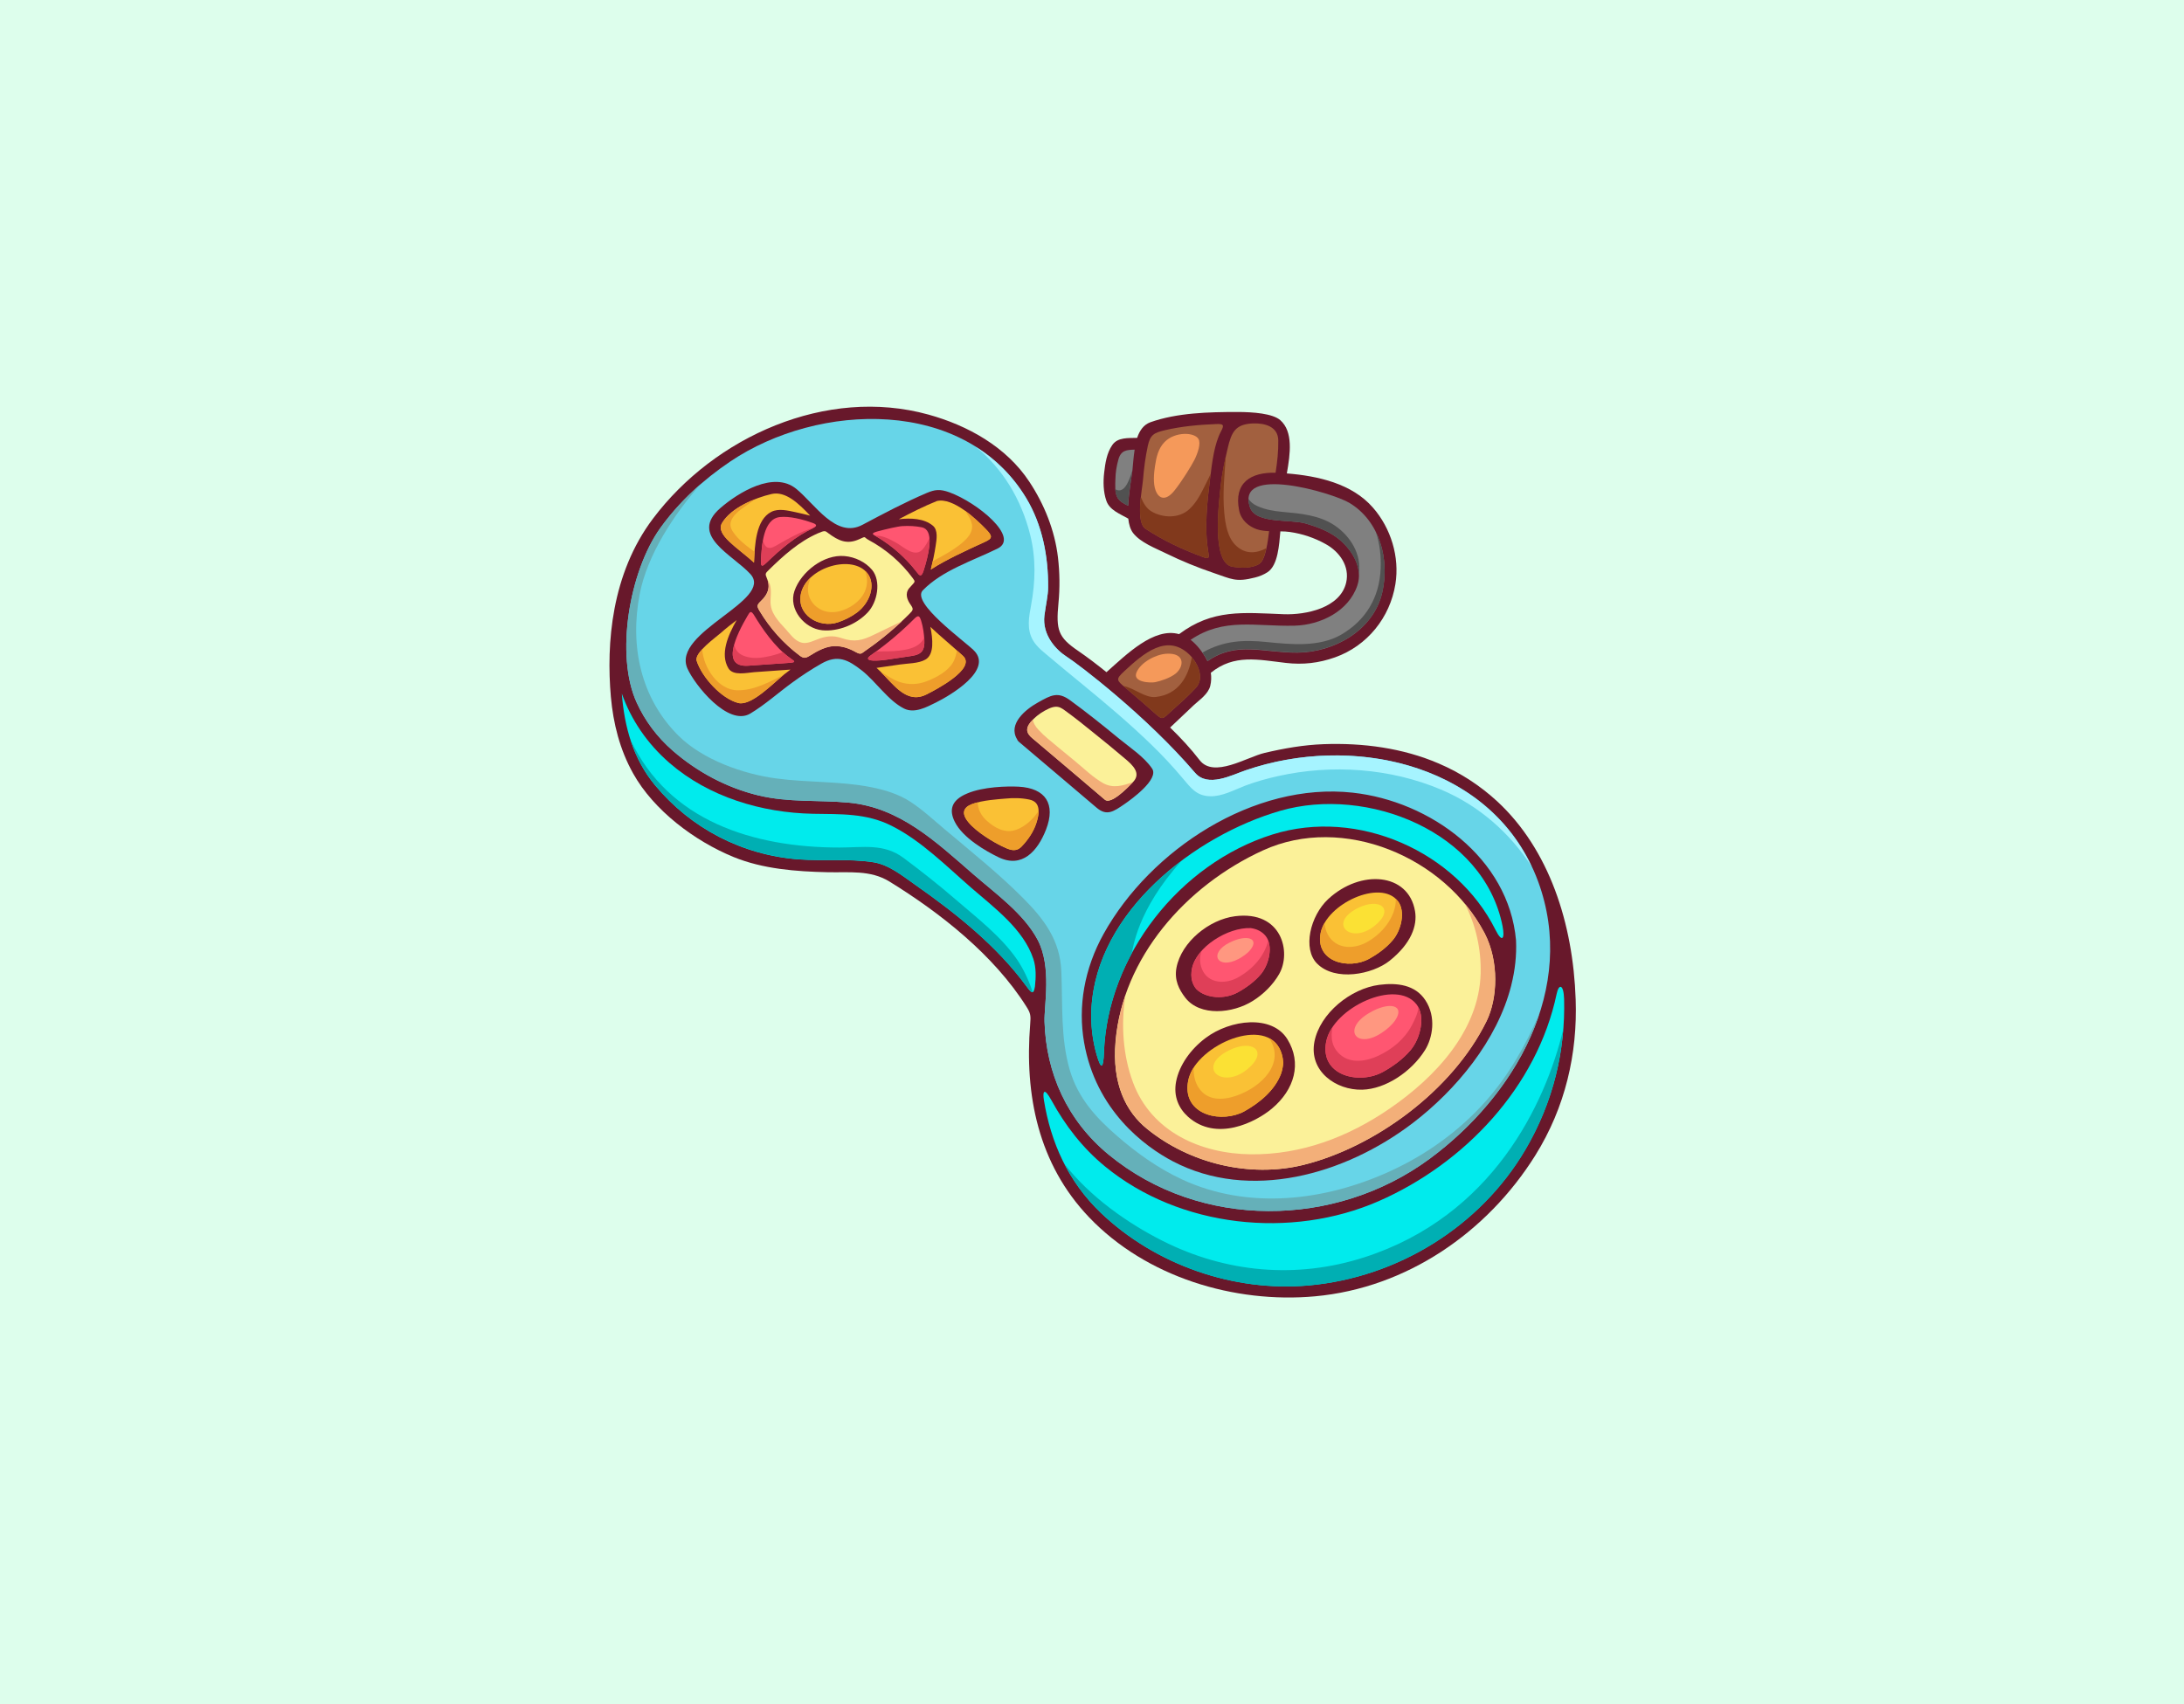 <svg width="328" height="256" viewBox="0 0 328 256" fill="none" xmlns="http://www.w3.org/2000/svg">
<rect width="328" height="256" fill="url(#paint0_radial_2614_126)"/>
<rect width="328" height="256" fill="url(#paint1_radial_2614_126)"/>
<rect width="328" height="256" fill="#DDFEEC"/>
<path d="M236.639 150.139C236.25 138.666 232.645 127.597 224.867 120.388C222.339 118.054 219.392 116.11 216.072 114.689C210.642 112.355 204.674 111.577 198.811 111.787C195.804 111.891 192.827 112.415 189.911 113.103C187.248 113.731 182.282 116.947 180.158 114.18C178.827 112.445 177.316 110.829 175.731 109.289C176.927 108.152 178.124 107.015 179.321 105.893C180.188 105.101 181.445 104.263 181.759 103.036C181.923 102.348 181.938 101.705 181.848 101.062C185.349 98.22 188.983 99.103 193.112 99.581C195.684 99.88 198.063 99.611 200.501 98.744C205.347 97.023 208.757 92.76 209.565 87.75C210.223 83.666 208.892 79.343 206.2 76.262C203.044 72.627 197.913 71.49 193.261 71.117C193.785 68.155 194.233 64.834 192.274 63.114C191.137 62.112 188.176 61.888 185.857 61.888C181.504 61.888 176.778 62.007 172.769 63.428C171.737 63.802 171.139 64.7 170.78 65.777C169.463 65.822 167.878 65.657 167.055 66.839C166.218 68.035 165.993 69.561 165.829 70.982C165.664 72.373 165.694 73.899 166.158 75.23C166.636 76.636 168.252 77.219 169.448 77.907C169.538 78.775 169.762 79.523 170.166 80.061C171.303 81.527 173.547 82.35 175.147 83.143C177.436 84.264 179.814 85.237 182.237 86.059C184.915 86.957 185.558 87.51 188.505 86.747C189.163 86.583 189.806 86.314 190.359 85.955C191.945 84.923 192.109 81.796 192.289 79.822C192.798 79.822 193.276 79.852 193.71 79.912C195.595 80.181 197.419 80.794 199.08 81.722C201.174 82.873 202.729 85.057 202.176 87.495C201.294 91.354 196.088 92.386 192.812 92.267C186.65 92.028 182.118 91.474 177.077 95.258C173.293 94.196 169.179 98.31 166.173 100.972C164.782 99.85 163.361 98.759 161.895 97.756C158.918 95.722 158.574 94.645 158.963 90.606C159.187 88.288 159.157 86.029 158.888 83.726C158.41 79.672 156.839 75.768 154.595 72.373C151.14 67.123 145.336 63.907 139.428 62.276C124.111 58.043 107.314 65.597 98.055 77.922C91.817 86.209 91.04 96.679 91.743 104.682C92.102 108.676 93.074 112.58 95.078 116.169C98.189 121.764 104.367 126.356 110.156 128.734C114.583 130.544 119.549 130.918 124.291 131.023C127.552 131.097 130.708 130.664 133.565 132.414C141.253 137.155 149.255 143.452 154.162 151.231C154.79 152.218 154.82 152.592 154.715 153.878C153.862 164.423 155.897 174.834 163.57 182.866C172.141 191.841 185.363 195.835 197.509 194.728C211.255 193.471 223.326 185.14 230.566 173.577C235.113 166.293 236.923 158.231 236.639 150.139Z" fill="#68182B"/>
<path d="M170.076 70.608C169.927 71.835 169.523 73.974 169.433 75.978C168.805 75.679 168.177 75.32 167.878 74.841C167.384 74.064 167.489 72.792 167.519 71.91C167.534 70.952 167.698 69.995 167.952 69.068C168.341 67.602 169.224 67.587 170.405 67.542C170.226 68.649 170.166 69.771 170.076 70.608Z" fill="#808080"/>
<path d="M181.729 71.94C181.31 75.261 180.861 79.299 181.445 82.785C181.624 83.862 181.609 84.026 180.637 83.667C177.63 82.56 174.684 81.184 172.036 79.434C170.525 78.432 171.528 73.6 171.662 72.06C171.797 70.355 172.021 68.665 172.38 66.989C172.739 65.314 173.307 65.015 174.938 64.626C177.421 64.043 180.038 63.803 182.656 63.699C183.793 63.654 183.868 63.863 183.389 64.775C182.372 66.675 182.058 69.293 181.729 71.94ZM189.133 84.699C188.056 85.402 186.306 85.328 185.109 85.133C181.878 84.624 183.09 75.41 183.314 73.122C183.509 71.177 183.928 69.248 184.376 67.348C184.945 64.895 185.543 63.743 188.086 63.609C188.101 63.609 188.116 63.609 188.146 63.609C188.161 63.609 188.176 63.609 188.19 63.609C189.941 63.534 191.945 64.072 191.975 66.152C192.005 67.767 191.825 69.412 191.571 71.013C187.891 70.923 185.259 72.464 186.096 76.667C186.381 78.088 187.473 79.06 188.774 79.509C189.312 79.688 189.941 79.763 190.599 79.793C190.419 81.229 190.09 84.071 189.133 84.699Z" fill="#A2603F"/>
<path d="M194.427 93.988C198.331 93.883 202.55 91.819 203.851 87.945C204.718 85.357 203.148 82.754 201.248 81.124C199.767 79.852 197.883 79.164 196.043 78.626C193.754 77.968 188.579 78.731 187.726 76.203C185.543 69.741 200.082 74.004 202.639 75.53C207.231 78.267 208.742 84.085 207.575 89.052C206.244 94.735 200.321 97.996 194.846 98.041C189.716 98.071 185.677 96.276 181.339 99.328C181.04 98.684 180.636 98.086 180.188 97.503C179.739 96.934 179.275 96.471 178.812 96.112C183.822 92.716 188.534 94.137 194.427 93.988Z" fill="#808080"/>
<path d="M168.836 100.838C171.753 98.116 175.253 95.139 178.588 98.295C179.845 99.492 180.982 101.84 179.591 103.336C178.484 104.533 177.242 105.64 176.016 106.731C174.49 108.108 174.669 108.242 173.293 107.016C172.097 105.939 170.87 104.892 169.659 103.86C169.434 103.68 169.225 103.486 169 103.291C167.669 102.169 167.535 102.05 168.836 100.838Z" fill="#A2603F"/>
<path d="M155.433 148.195C155.209 149.511 154.91 149.197 154.102 148.09C149.66 142.047 143.542 137.186 137.484 132.938C135.584 131.606 133.505 129.886 131.157 129.527C127.492 128.959 123.633 129.363 119.924 129.094C111.472 128.45 103.799 124.472 98.384 117.965C95.124 114.061 93.762 109.215 93.388 104.189C94.764 108.063 97.128 111.638 100.553 114.614C106.462 119.73 114.389 122.093 122.092 122.243C126.251 122.318 130.11 122.123 133.939 124.068C138.352 126.296 142.151 130.126 145.845 133.342C149.286 136.333 153.713 139.564 155.194 144.051C155.628 145.368 155.583 146.789 155.433 148.195Z" fill="#00EBED"/>
<path d="M229.069 172.711C222.263 184.273 209.878 191.886 196.596 193.083C185.288 194.115 173.501 190.002 165.304 182.164C160.383 177.452 157.795 171.559 156.778 165.262C156.569 163.975 156.778 163.227 157.93 165.321C159.964 169.031 162.537 172.411 165.962 175.223C177.166 184.423 193.903 186.188 207.066 180.429C219.99 174.76 230.849 163.242 233.781 149.302C234.11 147.731 234.828 147.821 234.903 150.064C235.097 157.783 233.317 165.501 229.069 172.711Z" fill="#00EBED"/>
<path d="M231.001 132.414C224.539 114.883 203.449 110.082 187.1 115.706C184.916 116.454 181.401 118.339 179.472 116.08C172.187 107.554 161.986 99.791 160.206 98.654C158.635 97.652 156.496 95.423 156.855 92.462C157.05 90.936 157.409 89.425 157.409 88.259C157.454 83.592 156.541 78.835 154.103 74.796C144.919 59.629 122.946 60.392 109.679 69.322C105.67 72.014 101.99 75.395 99.163 79.344C94.511 85.85 92.372 98.43 95.618 105.535C96.845 108.227 98.64 110.68 101.048 112.774C104.713 115.96 109.125 118.324 113.867 119.475C118.444 120.582 122.811 120.149 127.433 120.567C135.092 121.27 140.507 126.401 146.101 131.262C149.421 134.164 153.759 137.215 155.853 141.209C157.977 145.263 156.796 151.051 156.87 153.46C157.11 161.253 160.296 168.343 166.518 173.458C180.279 184.766 200.547 184.512 214.712 174.071C227.501 164.648 236.91 148.479 231.001 132.414ZM155.868 105.535C157.858 104.413 158.875 103.845 160.729 105.206C163.212 107.016 165.621 108.945 167.999 110.905C169.644 112.266 171.813 113.657 173.025 115.452C174.117 117.067 169.839 120.134 168.852 120.807C167.251 121.899 166.234 122.632 164.708 121.345C160.819 118.025 156.9 114.734 152.996 111.413C152.862 111.294 152.787 111.174 152.742 111.039C151.366 108.766 153.984 106.582 155.868 105.535ZM135.795 106.447C133.402 105.266 131.547 102.379 129.453 100.733C127.374 99.103 125.818 98.28 123.335 99.701C121.839 100.554 120.403 101.496 119.012 102.513C116.903 104.039 114.899 105.864 112.67 107.195C109.334 109.17 104.294 102.842 103.232 100.404C100.838 94.93 116.29 90.188 112.7 86.239C110.052 83.323 103.411 80.451 108.183 76.322C110.875 73.989 116.2 70.698 119.566 73.42C122.393 75.709 125.549 80.959 129.528 78.835C132.714 77.145 135.885 75.455 139.19 74.049C140.402 73.54 141.15 73.435 142.601 73.959C146.744 75.47 153.221 80.735 149.81 82.41C146.101 84.235 141.539 85.656 138.592 88.677C136.782 90.532 144.874 96.306 146.28 97.727C149.197 100.674 142.69 104.473 140.581 105.52C139.16 106.223 137.35 107.21 135.795 106.447ZM157.095 124.621C155.823 127.882 153.49 130.469 149.975 128.779C148.075 127.867 144.605 125.877 143.393 123.454C142.541 121.749 142.78 120.223 145.263 119.191C147.656 118.174 151.246 118.084 152.996 118.174C157.02 118.399 158.591 120.762 157.095 124.621ZM226.978 147.955C226.978 147.985 226.963 148.015 226.963 148.03C224.869 156.302 218.646 163.766 212.154 168.717C201.968 176.48 187.683 180.503 176.136 174.445C171.858 172.202 164.574 166.757 162.809 156.571C161.881 151.216 162.824 145.532 165.755 140.267C172.785 127.642 188.297 117.441 203.15 119.072C214.772 120.343 226.574 128.884 227.681 141.239C227.785 143.513 227.531 145.756 226.978 147.955Z" fill="#67D5E8"/>
<path d="M140.715 75.26C143.124 74.691 146.579 77.952 148.045 79.478C149.047 80.51 149.122 80.854 147.925 81.392C146.459 82.066 144.978 82.739 143.542 83.457C142.286 84.085 141 84.758 139.788 85.551C140.087 84.369 140.341 83.187 140.521 81.976C140.656 81.093 140.925 79.627 140.087 78.954C138.771 77.877 136.826 77.788 134.987 77.997C136.856 77.01 138.741 76.052 140.715 75.26Z" fill="#FAC135"/>
<path d="M131.799 79.823C133.01 79.494 134.88 79.061 135.508 79.031C136.495 78.971 137.483 79.016 138.44 79.21C140.235 79.569 139.592 82.695 138.963 84.849C138.889 85.133 138.799 85.418 138.709 85.687C138.35 86.824 138.051 86.435 137.647 85.896C136.002 83.772 134.012 82.007 131.694 80.631C131.051 80.257 130.692 80.137 131.799 79.823Z" fill="#FF5671"/>
<path d="M122.123 79.329C119.46 80.57 117.232 82.485 115.108 84.534C114.569 85.057 114.255 85.237 114.285 84.339C114.375 81.871 114.644 77.922 117.142 77.668C118.563 77.519 120.448 77.982 122.078 78.566C122.676 78.775 122.751 79.029 122.123 79.329Z" fill="#FF5671"/>
<path d="M108.437 78.566C109.813 76.247 113.373 74.796 115.856 74.213C117.95 73.719 119.924 75.604 121.674 77.459C120.941 77.264 120.209 77.1 119.461 76.935C118.339 76.696 116.918 76.337 115.841 76.89C113.507 78.072 113.358 81.856 113.238 84.504C110.83 82.29 107.39 80.331 108.437 78.566Z" fill="#FAC135"/>
<path d="M118.13 101.033C116.545 102.155 112.94 106.163 110.846 105.595C108.303 104.922 105.401 101.706 104.623 99.268C104.234 98.041 107.57 95.693 108.288 95.05C109.036 94.377 109.843 93.763 110.636 93.15C109.305 95.469 108.123 98.266 109.395 100.39C110.098 101.571 112.222 101.048 113.239 100.973C115.064 100.838 116.889 100.719 118.713 100.584C118.519 100.749 118.325 100.898 118.13 101.033Z" fill="#FAC135"/>
<path d="M118.413 99.582C116.409 99.716 114.389 99.866 112.385 100.001C108.152 100.3 110.635 95.289 112.25 92.537C112.654 91.834 112.789 91.624 113.357 92.582C114.3 94.152 116.334 97.248 118.697 98.879C119.445 99.402 119.595 99.492 118.413 99.582Z" fill="#FF5671"/>
<path d="M130.767 98.445C133.115 96.799 135.299 94.959 137.318 92.94C137.916 92.342 138.096 92.506 138.335 93.224C138.634 94.152 138.784 95.318 138.814 96.096C138.889 97.652 138.47 98.295 136.944 98.534C135.673 98.729 134.416 98.923 133.145 99.103C132.636 99.177 131.799 99.267 131.096 99.237C130.079 99.162 130.258 98.804 130.767 98.445Z" fill="#FF5671"/>
<path d="M139.131 104.324C136.019 105.879 134.075 102.559 131.936 100.599C131.846 100.51 131.741 100.42 131.637 100.33C132.803 100.166 133.97 100.001 135.137 99.822C136.304 99.642 137.949 99.687 138.996 99.074C140.342 98.296 140.088 95.948 139.729 94.168C141.314 95.663 143.02 97.054 144.62 98.52C146.669 100.42 140.567 103.606 139.131 104.324Z" fill="#FAC135"/>
<path d="M154.791 108.467C155.314 107.824 156.122 107.18 156.915 106.747C158.769 105.715 159.248 106.238 160.205 106.926C161.507 107.869 162.763 108.886 164.005 109.888C165.785 111.309 167.535 112.745 169.27 114.226C170.84 115.572 171.035 116.529 170.182 117.457C169.18 118.533 166.802 120.882 165.934 120.134C164.573 118.967 163.197 117.801 161.821 116.634C159.562 114.704 157.289 112.79 155.015 110.875C154.327 110.277 153.863 109.604 154.791 108.467Z" fill="#FBF199"/>
<path d="M136.527 88.378C136.647 88.228 136.782 88.079 136.916 87.944C137.44 87.376 137.47 87.376 137.096 86.867C135.331 84.474 133.102 82.544 130.469 81.123C129.632 80.674 130.155 80.495 129.063 80.989C127.209 81.841 125.937 81.243 124.352 80.061C123.948 79.762 123.918 79.627 122.811 80.121C119.969 81.378 117.666 83.457 115.452 85.626C114.943 86.119 114.883 86.209 115.168 86.852C115.661 87.944 115.542 89.096 114.255 90.307C113.657 90.876 113.657 91.055 114.076 91.758C115.646 94.376 117.651 96.62 120.074 98.444C120.657 98.893 120.986 98.878 121.599 98.489C122.841 97.697 124.127 97.053 125.324 97.038C126.446 97.008 127.508 97.367 128.495 97.921C129.303 98.37 129.348 98.16 129.931 97.756C132.324 96.111 134.553 94.256 136.602 92.192C137.141 91.654 137.215 91.504 136.797 90.891C136.228 90.113 135.884 89.186 136.527 88.378ZM130.29 92.028C128.555 93.852 125.847 94.899 123.484 94.675C120.807 94.421 118.384 91.504 119.311 88.782C120.298 85.91 123.694 83.247 126.835 83.531C128.42 83.666 129.991 84.429 130.978 85.611C132.354 87.286 131.801 90.457 130.29 92.028Z" fill="#FBF199"/>
<path d="M125.861 93.479C123.004 94.451 119.519 92.327 120.311 89.081C121.269 85.147 128.119 83.203 130.318 86.179C131.53 87.81 130.722 90.487 128.703 92.013C127.85 92.656 126.848 93.135 125.861 93.479Z" fill="#FAC135"/>
<path d="M155.628 123.664C155.209 124.965 154.357 126.191 153.414 127.179C152.472 128.136 151.455 127.583 150.408 127.089C149.361 126.58 146.683 125.07 145.397 123.469C144.32 122.138 144.709 121.27 145.98 120.792C147.551 120.193 149.944 120.059 150.916 119.969C152.128 119.849 153.369 119.849 154.566 120.104C156.406 120.463 156.077 122.258 155.628 123.664Z" fill="#FAC135"/>
<path d="M192.289 121.794C205.287 118.04 222.848 124.876 225.66 139.13C226.019 140.97 225.63 141.748 224.583 139.654C218.734 127.942 203.956 121.316 191.107 125.354C177.137 129.737 166.322 143.588 165.799 158.052C165.709 160.535 165.38 160.789 164.692 158.426C164.079 156.272 163.794 153.954 163.914 151.5C164.677 136.917 179.44 125.504 192.289 121.794Z" fill="#00EBED"/>
<path d="M211.869 157.723C210.732 159.069 209.237 160.161 207.711 161.013C204.121 163.003 198.168 161.582 199.17 156.481C200.172 151.351 209.685 146.953 212.737 150.872C214.128 152.652 213.32 155.988 211.869 157.723Z" fill="#FF5671"/>
<path d="M192.396 161.267C191.453 163.795 189.165 165.665 186.832 166.966C186.652 167.071 186.458 167.161 186.263 167.235C182.658 168.686 177.513 167.131 178.44 162.359C178.56 161.776 178.784 161.207 179.083 160.654C182.045 155.643 192.246 152.442 192.71 159.637C192.68 160.19 192.575 160.744 192.396 161.267Z" fill="#FAC135"/>
<path d="M198.346 140.147C199.199 135.764 207.321 132.01 209.938 135.36C211.135 136.886 210.447 139.728 209.19 141.209C208.218 142.361 206.947 143.288 205.645 144.021C202.564 145.726 197.493 144.499 198.346 140.147Z" fill="#FAC135"/>
<path d="M222.953 140.192C217.06 128.779 201.728 122.228 189.672 127.747C178.035 133.072 168.611 143.887 167.534 156.436C166.981 162.823 169.09 167.011 172.276 169.584C178.633 174.744 187.638 176.988 195.76 174.984C206.23 172.396 218.032 164.005 223.252 153.385C224.913 149.989 225.152 144.44 222.953 140.192ZM176.689 145.352C177.437 141.493 181.595 138.128 185.484 137.634C192.514 136.737 193.995 143.049 192.095 146.34C191.183 147.925 189.762 149.346 188.161 150.348C185.125 152.263 180.219 152.712 178.02 149.885C177.063 148.643 176.33 147.207 176.689 145.352ZM191.018 166.533C188.565 168.582 182.687 171.573 178.409 167.744C177.018 166.488 176.21 164.678 176.629 162.479C177.107 159.981 178.843 157.588 181.056 155.928C184.766 153.13 191.048 152.368 193.352 156.122C195.535 159.667 194.444 163.661 191.018 166.533ZM199.469 135.061C204.331 130.544 211.54 131.098 212.513 136.871C212.887 139.04 211.929 141.748 208.683 144.335C206.096 146.384 200.531 147.476 197.809 144.754C195.595 142.54 196.762 137.589 199.469 135.061ZM214.008 157.752C211.974 160.998 208.085 163.601 204.585 163.691C200.636 163.795 196.553 160.909 197.405 156.481C198.243 152.203 202.85 148.494 207.143 147.94C209.82 147.596 212.528 147.925 214.053 150.229C215.758 152.801 215.13 155.957 214.008 157.752Z" fill="#FBF199"/>
<path d="M179.007 145.517C179.65 142.242 184.391 139.28 187.832 139.415C188.744 139.534 189.537 139.923 190.09 140.611C191.257 142.107 190.584 144.874 189.372 146.325C188.43 147.447 187.174 148.359 185.902 149.062C183.943 150.154 181.146 150.005 179.68 148.584C179.051 147.866 178.752 146.834 179.007 145.517Z" fill="#FF5671"/>
<path d="M190.464 141.314C189.881 143.617 188.191 145.562 185.917 146.833C184.047 147.88 181.43 147.791 180.517 145.577C180.128 144.619 180.173 143.722 180.442 142.869C179.724 143.692 179.201 144.59 179.021 145.517C178.767 146.833 179.066 147.865 179.68 148.598C181.145 150.019 183.943 150.154 185.902 149.077C187.173 148.374 188.43 147.461 189.372 146.34C190.404 145.083 191.048 142.854 190.464 141.314Z" fill="#DF3F58"/>
<path d="M212.064 153.968C210.957 156.092 209.132 157.587 207.008 158.59C205.258 159.412 202.984 159.816 201.369 158.5C199.978 157.363 199.813 155.822 200.127 154.282C199.664 154.985 199.32 155.718 199.17 156.481C198.183 161.581 204.121 163.017 207.711 161.013C209.237 160.175 210.732 159.083 211.869 157.722C213.2 156.122 213.993 153.175 213.021 151.335C212.931 152.262 212.467 153.19 212.064 153.968Z" fill="#DF3F58"/>
<path d="M209.923 135.361C209.833 135.241 209.729 135.137 209.624 135.032C209.699 137.754 207.47 140.432 205.062 141.643C203.282 142.541 201.023 142.556 199.737 140.88C199.228 140.207 198.974 139.429 198.929 138.622C198.645 139.115 198.436 139.624 198.331 140.147C197.478 144.5 202.564 145.727 205.63 144.021C206.932 143.303 208.218 142.376 209.175 141.209C210.432 139.729 211.12 136.887 209.923 135.361Z" fill="#EE9E2B"/>
<path d="M190.613 155.958C193.111 159.698 189.461 163.302 185.617 164.619C183.583 165.307 181.294 165.367 180.008 163.377C179.439 162.51 179.245 161.463 179.26 160.401C179.2 160.49 179.155 160.565 179.095 160.655C178.781 161.208 178.557 161.777 178.452 162.36C177.525 167.132 182.655 168.687 186.275 167.236C186.47 167.147 186.664 167.057 186.844 166.967C189.177 165.666 191.465 163.796 192.408 161.268C192.572 160.745 192.692 160.191 192.737 159.653C192.602 157.738 191.795 156.571 190.613 155.958Z" fill="#EE9E2B"/>
<path d="M219.992 135.749C221.652 138.95 222.46 142.615 222.37 146.205C222.146 154.88 215.444 161.91 208.698 166.532C202.491 170.795 195.461 173.473 187.877 173.398C180.338 173.323 172.904 170.017 170.152 162.583C168.656 158.545 168.327 153.968 169.015 149.525C168.253 151.754 167.759 154.057 167.55 156.436C166.996 162.823 169.105 167.011 172.291 169.584C178.648 174.744 187.653 176.988 195.775 174.983C206.245 172.396 218.047 164.004 223.267 153.384C224.928 149.989 225.167 144.425 222.983 140.192C222.131 138.606 221.128 137.125 219.992 135.749Z" fill="#F3AF79"/>
<path d="M223.101 165.455C219.107 169.942 214.156 173.487 208.697 175.97C198.929 180.428 187.427 181.789 177.48 177.152C173.92 175.492 170.689 173.188 167.742 170.616C164.511 167.818 161.879 164.887 160.652 160.698C159.261 155.897 159.605 150.841 159.396 145.92C159.201 141.253 156.838 138.112 153.652 134.911C149.972 131.217 145.874 127.941 141.895 124.59C140.205 123.169 138.575 121.644 136.72 120.432C134.94 119.28 132.876 118.652 130.826 118.248C126.145 117.321 121.268 117.575 116.542 116.932C111.561 116.259 105.533 114.12 101.913 110.53C96.184 104.846 94.584 97.023 96.064 89.29C97.201 83.322 101.255 77.219 105.249 72.687C102.975 74.661 100.896 76.89 99.146 79.328C94.509 85.85 92.37 98.429 95.616 105.534C96.842 108.227 98.637 110.68 101.045 112.774C104.71 115.96 109.123 118.323 113.864 119.475C118.441 120.582 122.809 120.148 127.431 120.567C135.089 121.27 140.504 126.4 146.098 131.262C149.419 134.163 153.757 137.215 155.851 141.208C157.975 145.262 156.793 151.051 156.868 153.459C157.107 161.252 160.293 168.342 166.516 173.458C180.277 184.766 200.545 184.511 214.71 174.071C222.129 168.596 228.411 160.863 231.223 152.188C229.159 156.944 226.676 161.431 223.101 165.455Z" fill="#65B0B9"/>
<path d="M187.099 115.707C184.915 116.455 181.4 118.339 179.471 116.081C172.186 107.555 161.985 99.792 160.205 98.655C158.634 97.653 156.495 95.424 156.854 92.462C157.049 90.937 157.408 89.426 157.408 88.259C157.453 83.592 156.54 78.836 154.102 74.797C152.113 71.522 149.54 68.994 146.578 67.139C150.572 70.4 153.369 74.962 154.715 80.332C155.598 83.862 155.508 87.377 154.85 90.922C154.521 92.702 154.177 94.497 155.119 96.157C155.718 97.219 156.795 97.997 157.707 98.775C159.307 100.136 160.953 101.467 162.583 102.813C166.158 105.745 169.703 108.736 173.024 111.967C174.624 113.523 176.165 115.168 177.601 116.888C178.842 118.354 179.68 119.551 181.729 119.611C183.524 119.671 185.364 118.654 186.994 118.025C188.61 117.412 190.3 116.948 191.99 116.574C200.038 114.779 208.803 115.393 216.416 118.609C222.175 121.047 226.752 125.13 230.013 130.156C222.669 114.495 202.73 110.337 187.099 115.707Z" fill="#A6F4FF"/>
<path d="M152.606 124.65C150.946 125.249 149.346 124.351 148.164 123.259C147.252 122.422 146.878 121.509 146.833 120.522C146.534 120.597 146.249 120.687 145.995 120.776C144.724 121.255 144.335 122.123 145.412 123.454C146.698 125.054 149.376 126.565 150.423 127.074C151.47 127.582 152.487 128.136 153.429 127.163C154.371 126.191 155.224 124.965 155.643 123.648C155.837 123.065 156.002 122.392 155.987 121.808C155.134 123.095 153.953 124.172 152.606 124.65Z" fill="#EE9E2B"/>
<path d="M110.813 103.695C107.882 103.695 105.653 100.344 105.459 97.532C104.875 98.175 104.486 98.803 104.636 99.267C105.414 101.705 108.301 104.921 110.858 105.594C112.758 106.103 115.944 102.812 117.679 101.376C115.48 102.483 113.296 103.695 110.813 103.695Z" fill="#EE9E2B"/>
<path d="M144.619 98.534C144.32 98.265 144.021 97.996 143.707 97.711C143.602 98.325 143.468 98.908 143.139 99.491C142.376 100.823 140.715 101.72 139.339 102.273C137.948 102.842 136.497 102.917 135.076 102.438C134.059 102.094 133.207 101.451 132.279 100.942C134.284 102.917 136.183 105.789 139.115 104.323C140.566 103.605 146.669 100.419 144.619 98.534Z" fill="#EE9E2B"/>
<path d="M147.941 81.392C149.123 80.854 149.063 80.51 148.061 79.478C147.343 78.745 146.176 77.593 144.875 76.681C146.595 79.014 147.223 80.615 140.088 84.294C139.998 84.713 139.909 85.132 139.804 85.551C141.016 84.758 142.317 84.085 143.558 83.457C144.994 82.739 146.475 82.066 147.941 81.392Z" fill="#EE9E2B"/>
<path d="M113.329 82.904C112.132 82.021 110.92 81.139 110.068 79.867C108.617 77.713 111.878 76.203 113.448 74.976C111.459 75.754 109.41 76.95 108.437 78.581C107.39 80.331 110.816 82.305 113.239 84.519C113.269 83.996 113.284 83.457 113.329 82.904Z" fill="#EE9E2B"/>
<path d="M129.944 85.776C130.273 86.793 130.378 87.78 129.839 88.947C129.136 90.428 127.551 91.46 126.01 91.834C124.365 92.238 122.704 91.669 121.807 90.218C121.119 89.097 121.268 87.855 121.777 86.733C121.074 87.391 120.535 88.169 120.311 89.082C119.518 92.328 123.018 94.451 125.86 93.479C126.848 93.15 127.835 92.656 128.702 92.013C130.722 90.488 131.514 87.81 130.318 86.18C130.213 86.03 130.079 85.896 129.944 85.776Z" fill="#EE9E2B"/>
<path d="M111.534 98.446C110.741 98.087 110.457 97.533 110.247 96.89C109.754 98.7 110.038 100.166 112.386 100.001C114.39 99.867 116.41 99.717 118.414 99.583C119.581 99.493 119.446 99.403 118.698 98.88C118.309 98.61 117.95 98.296 117.576 97.967C116.754 98.266 115.916 98.521 115.049 98.67C113.882 98.909 112.64 98.939 111.534 98.446Z" fill="#DF3F58"/>
<path d="M138.829 96.082C138.829 95.992 138.814 95.887 138.814 95.797C138.785 95.842 138.755 95.887 138.74 95.932C137.977 97.248 136.526 97.547 135.12 97.727C133.938 97.876 132.771 97.847 131.605 97.847C131.336 98.041 131.066 98.25 130.782 98.445C130.259 98.804 130.079 99.163 131.126 99.223C131.829 99.252 132.652 99.163 133.175 99.088C134.447 98.909 135.703 98.714 136.975 98.52C138.485 98.28 138.904 97.637 138.829 96.082Z" fill="#DF3F58"/>
<path d="M139.591 80.811C139.337 81.379 139.038 81.932 138.649 82.426C137.482 83.922 135.702 82.157 134.715 81.603C133.878 81.125 132.531 80.362 131.439 80.481C131.514 80.526 131.604 80.586 131.709 80.646C134.027 82.007 136.017 83.787 137.662 85.911C138.081 86.45 138.365 86.839 138.724 85.702C138.814 85.433 138.888 85.148 138.978 84.864C139.337 83.593 139.696 81.992 139.591 80.811Z" fill="#DF3F58"/>
<path d="M122.183 79.299C121.24 79.538 120.328 79.957 119.46 80.376C118.428 80.87 117.426 81.468 116.424 82.036C115.257 82.694 114.809 82.051 114.584 81.169C114.39 82.246 114.315 83.397 114.285 84.34C114.255 85.237 114.554 85.058 115.108 84.534C117.232 82.485 119.46 80.57 122.123 79.329C122.138 79.329 122.153 79.314 122.183 79.299Z" fill="#DF3F58"/>
<path d="M131.307 95.319C129.527 96.201 128.315 96.516 126.401 95.857C125.055 95.394 123.963 95.558 122.661 96.082C121.45 96.56 120.567 96.979 119.356 95.977C118.862 95.573 118.488 95.035 118.054 94.571C116.888 93.299 115.646 92.058 115.721 90.233C115.766 89.037 115.915 87.915 115.272 87.152C115.631 88.169 115.437 89.231 114.255 90.338C113.657 90.906 113.657 91.086 114.076 91.789C115.646 94.406 117.651 96.65 120.074 98.475C120.657 98.924 120.986 98.909 121.599 98.52C122.841 97.727 124.127 97.084 125.324 97.069C126.446 97.039 127.508 97.398 128.495 97.951C129.303 98.4 129.348 98.191 129.931 97.787C131.89 96.441 133.715 94.945 135.45 93.329C134.059 94.017 132.653 94.646 131.307 95.319Z" fill="#F3AF79"/>
<path d="M165.693 117.651C164.152 116.799 162.746 115.393 161.37 114.271C160.039 113.194 158.738 112.102 157.421 111.01C156.898 110.576 156.404 110.113 155.941 109.604C155.477 109.11 155.223 108.632 155.103 108.123C154.998 108.228 154.894 108.348 154.789 108.452C153.861 109.589 154.31 110.262 155.013 110.86C157.272 112.79 159.545 114.705 161.819 116.619C163.195 117.786 164.571 118.953 165.932 120.119C166.8 120.867 169.148 118.564 170.165 117.472C168.685 118.025 167.174 118.474 165.693 117.651Z" fill="#F3AF79"/>
<path d="M173.593 104.697C171.962 104.891 170.332 103.336 168.716 103.052C168.806 103.126 168.896 103.201 169.001 103.291C169.225 103.485 169.434 103.665 169.659 103.859C170.87 104.891 172.097 105.938 173.293 107.015C174.67 108.242 174.49 108.107 176.016 106.731C177.242 105.624 178.484 104.517 179.591 103.336C180.832 102.02 180.069 100 178.992 98.729C178.484 101.661 176.988 104.308 173.593 104.697Z" fill="#81391C"/>
<path d="M185.721 82.051C184.36 80.84 184.031 78.775 183.867 77.055C183.597 74.183 183.897 71.311 184.106 68.455C183.762 69.995 183.448 71.551 183.298 73.136C183.074 75.41 181.862 84.639 185.093 85.147C186.305 85.342 188.04 85.417 189.117 84.714C189.625 84.385 189.955 83.412 190.179 82.35C188.758 83.113 187.142 83.308 185.721 82.051Z" fill="#81391C"/>
<path d="M181.818 71.177C181.609 71.641 181.4 72.089 181.175 72.523C180.442 73.959 179.829 75.365 178.617 76.487C177.092 77.908 174.624 77.833 172.918 76.816C172.126 76.337 171.692 75.53 171.333 74.662C171.123 76.577 171.064 78.79 172.036 79.434C174.683 81.184 177.63 82.56 180.637 83.667C181.609 84.026 181.624 83.861 181.444 82.784C180.861 79.299 181.31 75.26 181.729 71.94C181.758 71.685 181.788 71.431 181.818 71.177Z" fill="#81391C"/>
<path d="M206.634 79.898C207.217 81.663 207.427 83.562 207.352 85.402C207.172 89.8 205.078 93.225 201.399 95.349C198.108 97.249 193.785 96.8 190.21 96.441C186.785 96.097 183.793 96.217 180.592 98.027C180.876 98.445 181.146 98.864 181.355 99.298C185.693 96.232 189.746 98.042 194.862 98.012C200.337 97.982 206.26 94.706 207.591 89.022C208.279 86.016 207.995 82.68 206.634 79.898Z" fill="#515151"/>
<path d="M200.368 78.88C198.079 77.369 195.237 77.13 192.59 76.891C191.288 76.771 190.002 76.561 188.805 76.008C188.177 75.724 187.788 75.365 187.504 74.946C187.489 75.32 187.549 75.724 187.713 76.202C188.566 78.73 193.741 77.968 196.03 78.626C197.87 79.164 199.754 79.852 201.235 81.124C202.686 82.38 203.943 84.19 204.062 86.149C204.526 83.397 202.881 80.54 200.368 78.88Z" fill="#515151"/>
<path d="M170.061 70.683C169.418 72.747 168.715 74.168 167.489 73.495C167.518 73.989 167.623 74.467 167.862 74.841C168.177 75.32 168.805 75.664 169.418 75.978C169.508 74.004 169.912 71.91 170.061 70.683Z" fill="#515151"/>
<path d="M175.133 98.206C173.562 98.311 171.288 99.507 170.675 101.033C170.077 102.514 172.814 102.618 173.517 102.469C174.28 102.304 175.716 101.87 176.584 101.167C177.855 100.105 178.005 98.011 175.133 98.206Z" fill="#F5995A"/>
<path d="M174.909 66.391C173.952 67.363 173.668 68.65 173.459 70.026C173.309 71.028 173.144 72.584 173.548 73.66C174.057 75.022 175.134 75.231 176.345 73.735C177.512 72.299 178.948 69.936 179.367 69.113C179.875 68.111 180.399 66.585 179.98 65.927C179.367 64.91 176.465 64.805 174.909 66.391Z" fill="#F5995A"/>
<path d="M205.542 152.219C201.548 154.627 203.687 157.664 207.486 155.166C208.204 154.702 209.042 153.999 209.535 153.266C211.091 150.977 208.653 150.334 205.542 152.219Z" fill="#FF9780"/>
<path d="M184.707 141.568C181.387 143.199 182.867 145.742 186.038 144.036C186.637 143.707 187.355 143.229 187.788 142.675C189.165 140.97 187.295 140.297 184.707 141.568Z" fill="#FF9780"/>
<path d="M184.541 157.798C179.65 160.266 183.449 163.706 187.248 160.685C190.629 157.977 188.176 155.973 184.541 157.798Z" fill="#FBE134"/>
<path d="M203.896 136.422C199.348 138.726 202.879 141.927 206.409 139.1C209.565 136.602 207.276 134.717 203.896 136.422Z" fill="#FBE134"/>
<path d="M163.914 151.501C163.779 153.954 164.064 156.258 164.692 158.427C165.365 160.79 165.709 160.521 165.799 158.053C165.993 152.907 167.489 147.836 169.957 143.244C170.181 142.526 170.69 136.768 177.481 129.274C170.137 134.793 164.393 142.541 163.914 151.501Z" fill="#00AFB3"/>
<path d="M234.771 154.642C232.063 165.89 224.121 182.673 204.915 188.865C194.714 192.156 184.094 191.199 174.566 186.382C169.271 183.705 163.706 179.771 159.862 174.85C161.223 177.497 163.003 179.965 165.322 182.179C173.519 190.017 185.32 194.13 196.613 193.098C209.896 191.887 222.281 184.288 229.087 172.726C232.482 166.922 234.292 160.819 234.771 154.642Z" fill="#00AFB3"/>
<path d="M154.101 148.09C154.579 148.733 154.878 149.092 155.088 149.032C154.49 147.163 153.607 145.398 152.725 144.111C150.301 140.611 146.726 137.889 143.525 135.122C141.013 132.953 138.395 130.889 135.732 128.899C132.741 126.656 129.63 127.314 126.07 127.314C113.146 127.314 100.402 123.32 94.688 111.114C95.481 113.582 96.678 115.901 98.383 117.95C103.798 124.442 111.486 128.435 119.922 129.079C123.632 129.363 127.476 128.944 131.155 129.512C133.504 129.871 135.583 131.607 137.483 132.923C143.54 137.171 149.673 142.047 154.101 148.09Z" fill="#00AFB3"/>
<defs>
<radialGradient id="paint0_radial_2614_126" cx="0" cy="0" r="1" gradientUnits="userSpaceOnUse" gradientTransform="translate(-21.413 -30.43) rotate(49.857) scale(584.157 1065.59)">
<stop offset="0.305" stop-color="#FFE6FE"/>
<stop offset="1" stop-color="#D3AFF8"/>
</radialGradient>
<radialGradient id="paint1_radial_2614_126" cx="0" cy="0" r="1" gradientUnits="userSpaceOnUse" gradientTransform="translate(-81.915 -65.932) rotate(38.647) scale(636.917 1323.51)">
<stop offset="0.033" stop-color="#74FFA3"/>
<stop offset="0.373" stop-color="#D7FFE2"/>
<stop offset="0.646" stop-color="#DDF8E5"/>
<stop offset="0.833" stop-color="#81E5B1"/>
<stop offset="1" stop-color="#00AD43"/>
</radialGradient>
</defs>
</svg>
